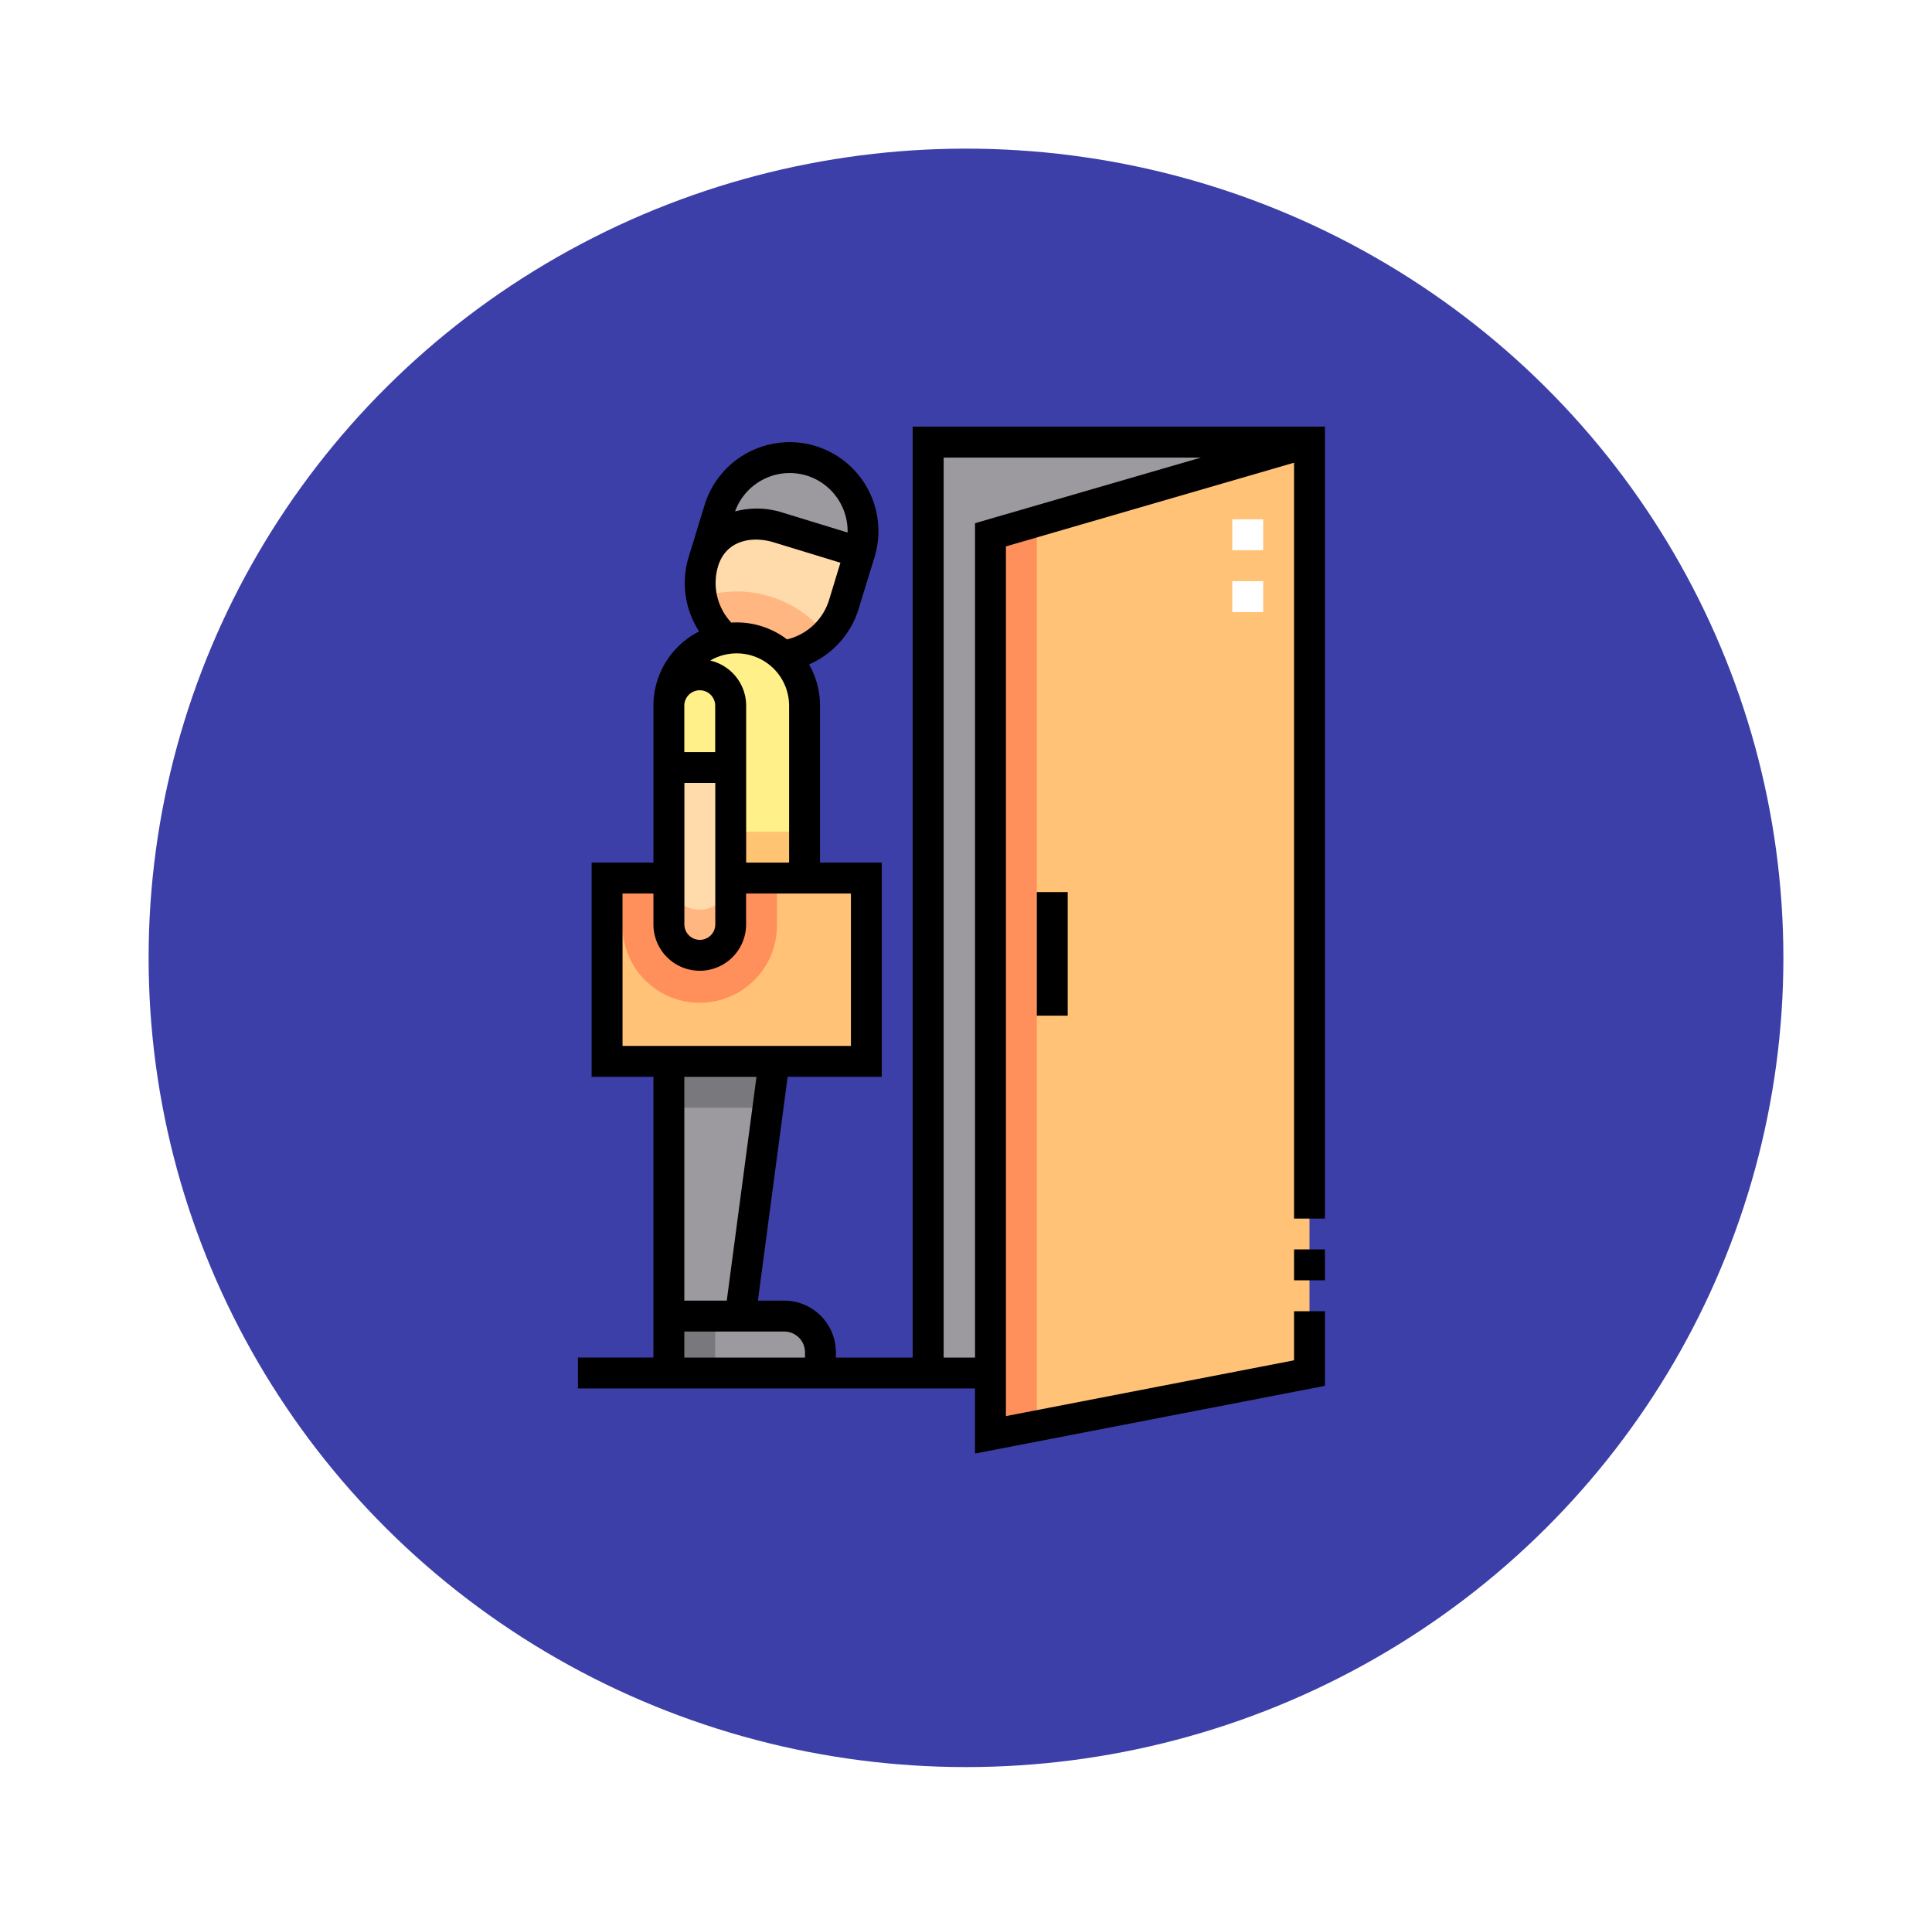<svg xmlns="http://www.w3.org/2000/svg" xmlns:xlink="http://www.w3.org/1999/xlink" width="117" height="116" viewBox="0 0 117 116">
  <defs>
    <filter id="Elipse_4893" x="0" y="0" width="117" height="116" filterUnits="userSpaceOnUse">
      <feOffset dy="3" input="SourceAlpha"/>
      <feGaussianBlur stdDeviation="3" result="blur"/>
      <feFlood flood-opacity="0.161"/>
      <feComposite operator="in" in2="blur"/>
      <feComposite in="SourceGraphic"/>
    </filter>
    <clipPath id="clip-path">
      <rect id="Rectángulo_341546" data-name="Rectángulo 341546" width="47" height="67" transform="translate(838.256 772.494)" fill="#fff" opacity="0.29"/>
    </clipPath>
  </defs>
  <g id="Grupo_991483" data-name="Grupo 991483" transform="translate(-794 -750)">
    <g transform="matrix(1, 0, 0, 1, 794, 750)" filter="url(#Elipse_4893)">
      <ellipse id="Elipse_4893-2" data-name="Elipse 4893" cx="49.5" cy="49" rx="49.5" ry="49" transform="translate(9 6)" fill="#3c3fa7"/>
    </g>
    <g id="Enmascarar_grupo_984998" data-name="Enmascarar grupo 984998" transform="translate(-9.256 -0.494)" clip-path="url(#clip-path)">
      <g id="desempleo" transform="translate(819.643 776.331)">
        <g id="Grupo_991040" data-name="Grupo 991040" transform="translate(0.935 0.935)">
          <g id="Grupo_991038" data-name="Grupo 991038" transform="translate(0 0)">
            <path id="Trazado_692360" data-name="Trazado 692360" d="M61.413,58.876l.969-3.154-4.93-1.506c-1.968-.6-3.941.094-4.542,2.062a4.454,4.454,0,0,0,1.356,4.669,4.094,4.094,0,0,1,3.445,1.039A4.467,4.467,0,0,0,61.413,58.876Z" transform="translate(-47.077 -49.043)" fill="#fef2e2" fill-rule="evenodd"/>
            <path id="Trazado_692361" data-name="Trazado 692361" d="M53.387,87.068a4.491,4.491,0,0,0,1.466,2.523A4.094,4.094,0,0,1,58.3,90.631a4.493,4.493,0,0,0,2.617-1.294,6.9,6.9,0,0,0-7.528-2.268Z" transform="translate(-47.664 -77.687)" fill="#ffe1ba" fill-rule="evenodd"/>
            <path id="Trazado_692362" data-name="Trazado 692362" d="M58.839,25.941l4.93,1.506a4.446,4.446,0,0,0-8.5-2.6L54.3,27.993C54.9,26.033,56.874,25.341,58.839,25.941Z" transform="translate(-48.464 -20.768)" fill="#fff08a" fill-rule="evenodd"/>
            <path id="Trazado_692363" data-name="Trazado 692363" d="M41.609,109.232a4.121,4.121,0,0,0-4.109,4.109,1.871,1.871,0,1,1,3.741,0v10.437h4.478V113.341a4.122,4.122,0,0,0-4.109-4.109Z" transform="translate(-33.759 -97.381)" fill="#fff" fill-rule="evenodd"/>
            <path id="Trazado_692364" data-name="Trazado 692364" d="M67.5,203.372h4.478v2.806H67.5Z" transform="translate(-60.016 -179.781)" fill="#9ee6fa" fill-rule="evenodd"/>
            <path id="Trazado_692365" data-name="Trazado 692365" d="M41.24,129.055a1.871,1.871,0,1,0-3.741,0V132.8H41.24Z" transform="translate(-33.758 -113.094)" fill="#fff" fill-rule="evenodd"/>
            <path id="Trazado_692366" data-name="Trazado 692366" d="M41.24,172.184H37.5v9.5a1.871,1.871,0,1,0,3.741,0Z" transform="translate(-33.758 -152.483)" fill="#fef2e2" fill-rule="evenodd"/>
            <path id="Trazado_692367" data-name="Trazado 692367" d="M19.459,225.872H14.982v2.806a1.871,1.871,0,1,1-3.741,0v-2.806H7.5v11.1H23.2v-11.1Z" transform="translate(-7.499 -199.475)" fill="#ffc277" fill-rule="evenodd"/>
            <path id="Trazado_692368" data-name="Trazado 692368" d="M24.353,225.872H21.547v2.806a1.871,1.871,0,1,1-3.741,0v-2.806H15v2.806a4.677,4.677,0,1,0,9.353,0v-2.806Z" transform="translate(-14.065 -199.475)" fill="#ff905b" fill-rule="evenodd"/>
            <path id="Trazado_692369" data-name="Trazado 692369" d="M43.873,314.871H37.5v15.423h4.324Z" transform="translate(-33.759 -277.375)" fill="#9c9a9f" fill-rule="evenodd"/>
            <path id="Trazado_692370" data-name="Trazado 692370" d="M43.873,314.871H37.5v2.806h6Z" transform="translate(-33.759 -277.375)" fill="#79787d" fill-rule="evenodd"/>
            <path id="Trazado_692371" data-name="Trazado 692371" d="M44.486,438.544H37.5v3.449h9.179v-1.257A2.2,2.2,0,0,0,44.486,438.544Z" transform="translate(-33.759 -385.625)" fill="#6b809a" fill-rule="evenodd"/>
            <path id="Trazado_692372" data-name="Trazado 692372" d="M368.894,70.572V14.2l-19.32,5.612v54.5Z" transform="translate(-306.914 -14.204)" fill="#ffc277" fill-rule="evenodd"/>
            <path id="Trazado_692373" data-name="Trazado 692373" d="M323.082,19.816,342.4,14.2h-23.1V70.572h3.775Z" transform="translate(-280.422 -14.204)" fill="#9c9a9f" fill-rule="evenodd"/>
            <path id="Trazado_692374" data-name="Trazado 692374" d="M37.5,225.872v2.806a1.871,1.871,0,0,0,3.741,0v-2.806a1.871,1.871,0,1,1-3.741,0Z" transform="translate(-33.759 -199.475)" fill="#ffe1ba" fill-rule="evenodd"/>
            <path id="Trazado_692375" data-name="Trazado 692375" d="M44.486,438.544H37.5v3.449h9.179v-1.257A2.2,2.2,0,0,0,44.486,438.544Z" transform="translate(-33.759 -385.625)" fill="#9c9a9f" fill-rule="evenodd"/>
            <path id="Trazado_692376" data-name="Trazado 692376" d="M37.5,438.544h2.806v3.449H37.5Z" transform="translate(-33.759 -385.625)" fill="#79787d" fill-rule="evenodd"/>
            <path id="Trazado_692377" data-name="Trazado 692377" d="M352.38,52.668l-2.806.815v54.5l2.806-.543Z" transform="translate(-306.914 -47.871)" fill="#ff905b" fill-rule="evenodd"/>
            <path id="Trazado_692378" data-name="Trazado 692378" d="M217.315,58.876l.969-3.154-4.93-1.506c-1.968-.6-3.941.094-4.542,2.062a4.454,4.454,0,0,0,1.356,4.669,4.094,4.094,0,0,1,3.445,1.039A4.467,4.467,0,0,0,217.315,58.876Z" transform="translate(-183.535 -49.043)" fill="#ffdaaa" fill-rule="evenodd"/>
            <path id="Trazado_692379" data-name="Trazado 692379" d="M209.29,87.068a4.491,4.491,0,0,0,1.466,2.523,4.094,4.094,0,0,1,3.445,1.039,4.493,4.493,0,0,0,2.617-1.294,6.9,6.9,0,0,0-7.528-2.268Z" transform="translate(-184.125 -77.687)" fill="#ffb680" fill-rule="evenodd"/>
            <path id="Trazado_692380" data-name="Trazado 692380" d="M214.742,25.941l4.93,1.506a4.446,4.446,0,0,0-8.5-2.6l-.965,3.144C210.808,26.033,212.777,25.341,214.742,25.941Z" transform="translate(-184.924 -20.768)" fill="#9c9a9f" fill-rule="evenodd"/>
            <path id="Trazado_692381" data-name="Trazado 692381" d="M197.512,109.232a4.121,4.121,0,0,0-4.109,4.109,1.871,1.871,0,1,1,3.741,0v10.437h4.478V113.341a4.122,4.122,0,0,0-4.109-4.109Z" transform="translate(-170.219 -97.381)" fill="#fff08a" fill-rule="evenodd"/>
            <path id="Trazado_692382" data-name="Trazado 692382" d="M223.4,203.372h4.478v2.806H223.4Z" transform="translate(-196.477 -179.781)" fill="#ffc472" fill-rule="evenodd"/>
            <path id="Trazado_692383" data-name="Trazado 692383" d="M197.143,129.055a1.871,1.871,0,1,0-3.741,0V132.8h3.741Z" transform="translate(-170.218 -113.094)" fill="#fff08a" fill-rule="evenodd"/>
            <path id="Trazado_692384" data-name="Trazado 692384" d="M197.143,172.184H193.4v9.5a1.871,1.871,0,1,0,3.741,0Z" transform="translate(-170.218 -152.483)" fill="#ffdaaa" fill-rule="evenodd"/>
            <path id="Trazado_692385" data-name="Trazado 692385" d="M175.363,225.872h-4.478v2.806a1.871,1.871,0,1,1-3.741,0v-2.806H163.4v11.1h15.7v-11.1Z" transform="translate(-143.96 -199.475)" fill="#ffc277" fill-rule="evenodd"/>
            <path id="Trazado_692386" data-name="Trazado 692386" d="M180.255,225.872h-2.806v2.806a1.871,1.871,0,1,1-3.741,0v-2.806H170.9v2.806a4.677,4.677,0,1,0,9.353,0Z" transform="translate(-150.524 -199.475)" fill="#ff905b" fill-rule="evenodd"/>
            <path id="Trazado_692387" data-name="Trazado 692387" d="M199.776,314.871H193.4v15.423h4.324Z" transform="translate(-170.218 -277.375)" fill="#9c9a9f" fill-rule="evenodd"/>
            <path id="Trazado_692388" data-name="Trazado 692388" d="M199.776,314.871H193.4v2.806h6Z" transform="translate(-170.218 -277.375)" fill="#79787d" fill-rule="evenodd"/>
            <path id="Trazado_692389" data-name="Trazado 692389" d="M200.389,438.544H193.4v3.449h9.179v-1.257A2.2,2.2,0,0,0,200.389,438.544Z" transform="translate(-170.219 -385.625)" fill="#6b809a" fill-rule="evenodd"/>
            <path id="Trazado_692390" data-name="Trazado 692390" d="M193.4,225.872v2.806a1.871,1.871,0,0,0,3.741,0v-2.806a1.871,1.871,0,1,1-3.741,0Z" transform="translate(-170.218 -199.475)" fill="#ffb680" fill-rule="evenodd"/>
            <path id="Trazado_692391" data-name="Trazado 692391" d="M200.389,438.544H193.4v3.449h9.179v-1.257A2.2,2.2,0,0,0,200.389,438.544Z" transform="translate(-170.219 -385.625)" fill="#9c9a9f" fill-rule="evenodd"/>
            <path id="Trazado_692392" data-name="Trazado 692392" d="M193.4,438.544h2.806v3.449H193.4Z" transform="translate(-170.218 -385.625)" fill="#79787d" fill-rule="evenodd"/>
          </g>
          <g id="Grupo_991039" data-name="Grupo 991039" transform="translate(57.304 4.677)">
            <path id="Trazado_692393" data-name="Trazado 692393" d="M468.871,57.316H467V55.445h1.871Zm0-3.741H467V51.7h1.871Z" transform="translate(-467 -51.704)" fill="#fff"/>
          </g>
        </g>
        <g id="Grupo_991041" data-name="Grupo 991041" transform="translate(0 0)">
          <path id="Trazado_692394" data-name="Trazado 692394" d="M497,406.2h1.871v1.871H497Z" transform="translate(-435.02 -356.383)"/>
          <path id="Trazado_692395" data-name="Trazado 692395" d="M38.885,6.7V63.072H34.233v-.322a3.131,3.131,0,0,0-3.128-3.128H29.511l1.8-13.552h5.7V33.1H33.273V23.6a5.011,5.011,0,0,0-.665-2.5,5.4,5.4,0,0,0,3-3.354l.969-3.154A5.392,5.392,0,0,0,33,7.873a5.392,5.392,0,0,0-6.718,3.573L25.317,14.6a5.372,5.372,0,0,0,.635,4.5,5.049,5.049,0,0,0-2.768,4.5v9.5H19.442V46.07h3.741v17H14.791V62.75a3.131,3.131,0,0,0-3.128-3.128H10.068l1.8-13.552h5.7V33.1H13.831V23.6a5.011,5.011,0,0,0-.665-2.5,5.4,5.4,0,0,0,3-3.354l.969-3.154a5.392,5.392,0,0,0-3.574-6.72,5.392,5.392,0,0,0-6.718,3.573L5.874,14.6a5.372,5.372,0,0,0,.635,4.5,5.049,5.049,0,0,0-2.768,4.5v9.5H0v5.55H1.871V34.971H3.741v1.871a2.806,2.806,0,0,0,5.612,0V34.971H15.7V44.2H1.871V40.521H0v5.55H3.741v17H0v1.871H42.66v3.94l21.191-4.1V60.266H61.98v2.97L44.53,66.615V13.954L61.98,8.885v45.77h1.871V6.7ZM13.015,9.662A3.529,3.529,0,0,1,15.5,13.114l-3.915-1.2a5.139,5.139,0,0,0-2.9-.078A3.519,3.519,0,0,1,13.015,9.662ZM7.662,15.149h0C8.14,13.586,9.7,13.3,11.037,13.707l4.034,1.233L14.378,17.2a3.528,3.528,0,0,1-2.545,2.384,5.018,5.018,0,0,0-3.047-1.028c-.11,0-.219,0-.327.012a3.508,3.508,0,0,1-.8-3.417ZM6.547,22.664a.936.936,0,0,1,.935.935v2.806H5.612V23.6a.936.936,0,0,1,.935-.935Zm0,15.113a.936.936,0,0,1-.935-.935V28.276H7.483v8.566A.936.936,0,0,1,6.547,37.777Zm.629-16.913A3.173,3.173,0,0,1,11.96,23.6v9.5H9.353V23.6a2.811,2.811,0,0,0-2.177-2.735ZM28.8,33.1V23.6a2.811,2.811,0,0,0-2.177-2.735A3.173,3.173,0,0,1,31.4,23.6v9.5Zm-3.741-4.825h1.871v8.566a.935.935,0,0,1-1.871,0Zm7.4-18.614a3.53,3.53,0,0,1,2.484,3.451l-3.915-1.2a5.139,5.139,0,0,0-2.9-.078A3.519,3.519,0,0,1,32.457,9.662ZM27.1,15.149h0c.477-1.562,2.039-1.849,3.374-1.441l4.034,1.233L33.82,17.2a3.528,3.528,0,0,1-2.545,2.384,5.018,5.018,0,0,0-3.047-1.028c-.11,0-.219,0-.327.012a3.507,3.507,0,0,1-.8-3.417ZM25.99,22.664a.936.936,0,0,1,.935.935v2.806H25.054V23.6A.936.936,0,0,1,25.99,22.664ZM21.313,34.971h1.871v1.871a2.806,2.806,0,1,0,5.612,0V34.971h6.348V44.2H21.313Zm8.112,11.1-1.8,13.552h-2.57V46.071Zm-4.37,15.423h6.051a1.258,1.258,0,0,1,1.257,1.257v.322H25.054V61.493ZM9.982,46.071l-1.8,13.552H5.612V46.071ZM5.612,61.493h6.051a1.258,1.258,0,0,1,1.257,1.257v.322H5.612ZM42.66,12.549V63.072h-1.9V8.575H56.342Z" transform="translate(0 -6.704)"/>
          <path id="Trazado_692396" data-name="Trazado 692396" d="M372.074,232.7h1.871v7.483h-1.871Z" transform="translate(-325.673 -204.52)"/>
        </g>
      </g>
    </g>
  </g>
</svg>

